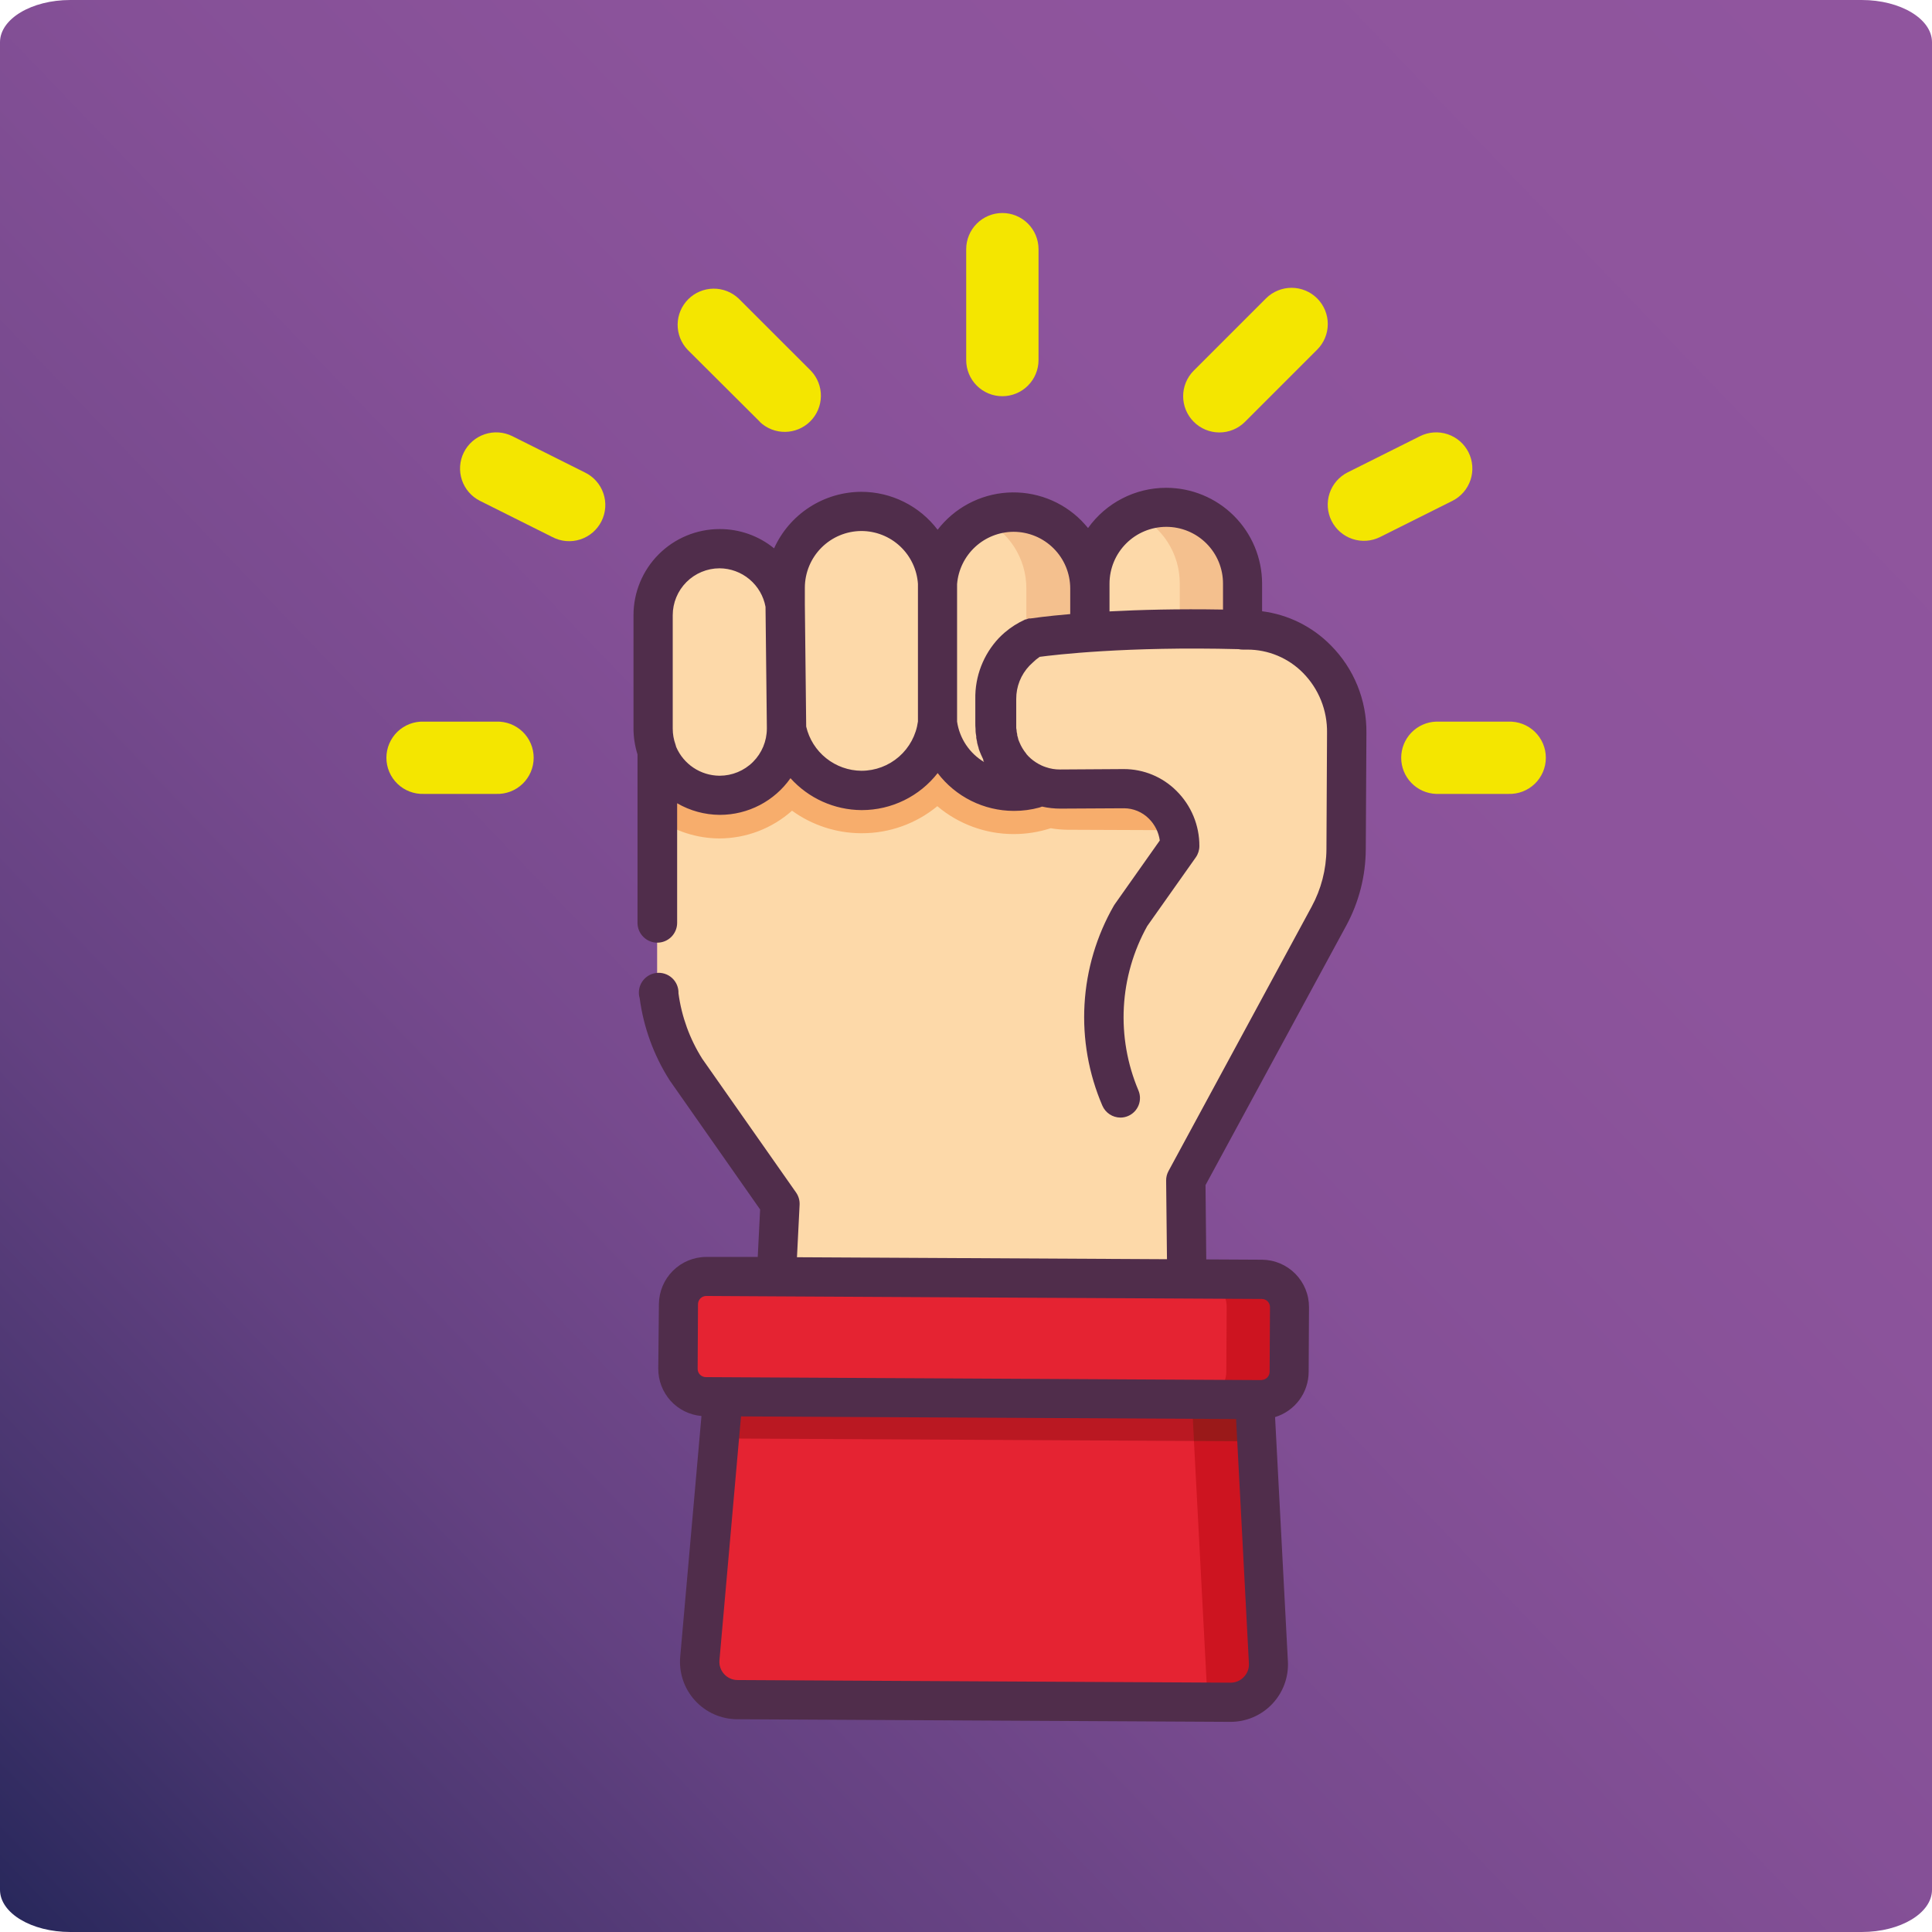 <svg width="390" height="390" viewBox="0 0 390 390" fill="none" xmlns="http://www.w3.org/2000/svg">
<path d="M375.811 0H14.189C6.353 0 0 3.818 0 8.527V381.473C0 386.182 6.353 390 14.189 390H375.811C383.648 390 390 386.182 390 381.473V8.527C390 3.818 383.648 0 375.811 0Z" fill="url(#paint0_linear)"/>
<path d="M251.77 127.15H250.88V117.81C250.877 115.786 250.476 113.783 249.699 111.914C248.923 110.046 247.785 108.348 246.353 106.919C244.92 105.49 243.219 104.357 241.349 103.585C239.478 102.813 237.474 102.417 235.45 102.42C231.367 102.428 227.453 104.056 224.569 106.948C221.686 109.839 220.067 113.756 220.07 117.84V127.15V118.78C220.067 116.758 219.667 114.756 218.89 112.888C218.114 111.021 216.977 109.325 215.545 107.896C214.114 106.468 212.414 105.336 210.545 104.565C208.676 103.793 206.672 103.397 204.65 103.4C200.76 103.405 197.016 104.883 194.17 107.535C191.324 110.188 189.588 113.82 189.31 117.7C189.07 113.775 187.339 110.089 184.47 107.399C181.601 104.709 177.813 103.218 173.88 103.23C169.797 103.238 165.883 104.866 162.999 107.758C160.116 110.649 158.497 114.566 158.5 118.65V122.08C158.004 118.92 156.395 116.042 153.964 113.965C151.532 111.887 148.438 110.747 145.24 110.75C141.685 110.755 138.278 112.172 135.767 114.688C133.256 117.205 131.847 120.615 131.85 124.17V147.08C131.847 148.635 132.118 150.179 132.65 151.64V196.36C132.685 203.295 134.678 210.078 138.4 215.93L157.4 243L156.67 257.72L239.58 258.16L239.38 238.28L268.31 184.93C270.541 180.8 271.719 176.184 271.74 171.49L271.87 147.93C271.94 136.47 262.88 127.15 251.77 127.15Z" fill="#FDD9A9"/>
<path d="M220.01 127.09V118.78C220.002 114.696 218.374 110.783 215.483 107.899C212.591 105.016 208.674 103.397 204.59 103.4C202.41 103.397 200.254 103.864 198.27 104.77C200.928 106.005 203.178 107.973 204.756 110.442C206.334 112.911 207.175 115.779 207.18 118.71V130.32C209.528 128.241 212.555 127.092 215.69 127.09H220.01Z" fill="#F4C08E"/>
<path d="M250.82 117.81C250.818 115.786 250.416 113.783 249.639 111.914C248.863 110.046 247.725 108.348 246.293 106.919C244.86 105.49 243.159 104.357 241.289 103.585C239.418 102.813 237.414 102.417 235.39 102.42C233.24 102.425 231.115 102.878 229.15 103.75C231.835 104.975 234.11 106.946 235.706 109.428C237.302 111.911 238.15 114.799 238.15 117.75V127.1H250.88L250.82 117.81Z" fill="#F4C08E"/>
<path d="M260.29 263.88C260.294 263.143 260.153 262.413 259.875 261.731C259.596 261.049 259.186 260.428 258.668 259.904C258.15 259.381 257.534 258.964 256.855 258.678C256.176 258.393 255.447 258.244 254.71 258.24L142.56 257.64C141.823 257.636 141.093 257.777 140.411 258.056C139.729 258.334 139.108 258.744 138.585 259.262C138.061 259.78 137.644 260.396 137.359 261.075C137.073 261.755 136.924 262.483 136.92 263.22L136.88 276.28C136.872 277.769 137.455 279.2 138.502 280.259C139.548 281.319 140.971 281.919 142.46 281.93L218.79 282.33L233.39 282.41L254.61 282.53C256.099 282.535 257.529 281.95 258.587 280.902C259.644 279.854 260.242 278.429 260.25 276.94L260.29 263.88Z" fill="#E52332"/>
<path d="M254.71 258.24L242.04 258.17C243.529 258.18 244.953 258.781 245.999 259.841C247.045 260.9 247.628 262.331 247.62 263.82L247.55 276.88C247.546 277.617 247.397 278.345 247.112 279.025C246.826 279.704 246.41 280.32 245.886 280.838C245.362 281.356 244.741 281.766 244.059 282.044C243.377 282.323 242.647 282.464 241.91 282.46L254.58 282.53C255.317 282.534 256.047 282.393 256.729 282.114C257.411 281.836 258.032 281.426 258.556 280.908C259.08 280.39 259.496 279.774 259.782 279.095C260.067 278.415 260.216 277.687 260.22 276.95L260.29 263.88C260.294 263.143 260.153 262.413 259.875 261.731C259.596 261.049 259.186 260.428 258.668 259.904C258.15 259.381 257.534 258.964 256.855 258.678C256.176 258.393 255.447 258.244 254.71 258.24Z" fill="#CD1420"/>
<path d="M145.93 281.95L141.27 334.79C141.176 335.841 141.301 336.901 141.638 337.901C141.975 338.901 142.516 339.821 143.226 340.601C143.937 341.382 144.802 342.006 145.767 342.434C146.732 342.863 147.775 343.086 148.83 343.09L248.37 343.63C249.407 343.635 250.433 343.429 251.387 343.025C252.342 342.62 253.203 342.026 253.92 341.277C254.637 340.528 255.194 339.642 255.557 338.671C255.919 337.7 256.08 336.665 256.03 335.63L253.24 282.55L145.93 281.95Z" fill="#E52332"/>
<path d="M253.24 282.52L145.92 281.94L145.18 290.37L218.58 290.76L233.18 290.84L253.68 290.95L253.24 282.52Z" fill="#BA1822"/>
<path d="M253.24 282.52L240.57 282.45L243.78 343.59H248.37C249.406 343.595 250.433 343.389 251.387 342.985C252.342 342.58 253.203 341.986 253.92 341.237C254.637 340.488 255.194 339.602 255.556 338.631C255.919 337.66 256.08 336.625 256.03 335.59L253.24 282.52Z" fill="#CD1420"/>
<path d="M240.57 282.45L241.01 290.88L253.68 290.95L253.24 282.52L240.57 282.45Z" fill="#9A1919"/>
<path d="M238.43 167.59C238.467 166.596 238.301 165.605 237.944 164.677C237.586 163.748 237.044 162.903 236.35 162.19H236.3C235.283 161.158 234.073 160.337 232.737 159.774C231.402 159.211 229.969 158.917 228.52 158.91H215.58C214.171 158.901 212.772 158.661 211.44 158.2C209.328 159.242 207.005 159.783 204.65 159.78H204.54C200.746 159.75 197.094 158.329 194.277 155.788C191.459 153.247 189.671 149.761 189.25 145.99C188.791 149.743 186.974 153.198 184.143 155.703C181.311 158.209 177.661 159.591 173.88 159.59H173.77C170.202 159.562 166.753 158.304 164.004 156.029C161.255 153.753 159.375 150.6 158.68 147.1C158.678 150.663 157.266 154.081 154.754 156.608C152.242 159.135 148.833 160.566 145.27 160.59H145.18C142.455 160.567 139.801 159.721 137.565 158.164C135.329 156.606 133.616 154.408 132.65 151.86V165.25C136.31 167.822 140.667 169.217 145.14 169.25H145.28C150.666 169.224 155.858 167.233 159.88 163.65C163.936 166.582 168.806 168.173 173.81 168.2H173.97C179.53 168.207 184.92 166.277 189.21 162.74C193.5 166.36 198.927 168.353 204.54 168.37H204.7C207.21 168.365 209.704 167.967 212.09 167.19C213.24 167.387 214.404 167.491 215.57 167.5L238.43 167.59Z" fill="#F7AD6C"/>
<path d="M268.63 130.26C264.912 126.48 260.03 124.06 254.77 123.39V117.8C254.762 112.671 252.719 107.754 249.089 104.13C245.459 100.506 240.54 98.47 235.41 98.47C232.325 98.469 229.284 99.205 226.54 100.618C223.797 102.03 221.431 104.078 219.64 106.59C219.21 106.06 218.75 105.59 218.27 105.07C216.327 103.123 213.99 101.614 211.417 100.642C208.843 99.671 206.092 99.26 203.347 99.437C200.602 99.614 197.926 100.375 195.498 101.669C193.071 102.963 190.948 104.76 189.27 106.94C187.469 104.564 185.142 102.636 182.472 101.307C179.803 99.978 176.862 99.284 173.88 99.28C170.158 99.29 166.517 100.371 163.393 102.394C160.268 104.418 157.792 107.297 156.26 110.69C153.155 108.159 149.267 106.784 145.26 106.8C140.651 106.8 136.23 108.631 132.971 111.89C129.711 115.15 127.88 119.571 127.88 124.18V147.08C127.887 148.847 128.16 150.604 128.69 152.29V186.34C128.703 187.392 129.131 188.397 129.879 189.136C130.628 189.875 131.638 190.29 132.69 190.29C133.742 190.29 134.752 189.875 135.501 189.136C136.25 188.397 136.677 187.392 136.69 186.34V162.15C139.292 163.66 142.242 164.466 145.25 164.49H145.36C148.148 164.484 150.894 163.808 153.366 162.521C155.839 161.233 157.967 159.37 159.57 157.09C161.377 159.098 163.583 160.708 166.047 161.817C168.511 162.926 171.178 163.509 173.88 163.53H174.01C176.955 163.523 179.86 162.848 182.505 161.554C185.151 160.259 187.467 158.381 189.28 156.06C191.079 158.422 193.397 160.339 196.056 161.662C198.714 162.985 201.641 163.679 204.61 163.69H204.74C206.456 163.69 208.165 163.461 209.82 163.01C210 162.957 210.177 162.894 210.35 162.82C211.574 163.097 212.825 163.234 214.08 163.23L226.87 163.16C227.811 163.159 228.743 163.345 229.612 163.708C230.48 164.07 231.268 164.601 231.93 165.27C233.12 166.455 233.89 167.997 234.12 169.66L225.04 182.52C224.971 182.613 224.908 182.71 224.85 182.81C221.356 188.901 219.328 195.721 218.925 202.731C218.522 209.741 219.757 216.749 222.53 223.2C222.84 223.909 223.348 224.514 223.994 224.94C224.64 225.366 225.396 225.595 226.17 225.6C226.703 225.601 227.231 225.492 227.72 225.28C228.197 225.077 228.63 224.782 228.993 224.412C229.356 224.041 229.642 223.603 229.836 223.122C230.029 222.641 230.125 222.126 230.119 221.607C230.113 221.089 230.005 220.577 229.8 220.1C227.558 214.799 226.554 209.056 226.864 203.308C227.174 197.561 228.791 191.959 231.59 186.93L241.38 173.08C241.851 172.412 242.105 171.617 242.11 170.8C242.12 168.73 241.717 166.679 240.926 164.766C240.134 162.854 238.97 161.118 237.5 159.66C236.107 158.263 234.452 157.154 232.63 156.397C230.807 155.64 228.853 155.25 226.88 155.25H226.79L214 155.33C213.01 155.341 212.025 155.178 211.09 154.85C210.811 154.758 210.538 154.651 210.27 154.53C209.47 154.16 208.726 153.678 208.06 153.1C207.745 152.823 207.45 152.522 207.18 152.2C207.18 152.2 207.18 152.2 207.18 152.15L207.07 152.02C207.059 151.993 207.042 151.969 207.02 151.95L206.76 151.61C206.63 151.42 206.51 151.24 206.39 151.04C206.29 150.86 206.19 150.69 206.09 150.5L206 150.31C205.951 150.216 205.907 150.119 205.87 150.02C205.8 149.88 205.74 149.73 205.68 149.58C205.62 149.43 205.57 149.29 205.52 149.15V149.05L205.34 148.43V148.28C205.34 148.1 205.26 147.92 205.23 147.74C205.23 147.74 205.23 147.67 205.23 147.64C205.23 147.42 205.17 147.19 205.14 146.97V146.59C205.14 146.36 205.14 146.12 205.14 145.88V141.16V141.1C205.127 138.599 206.084 136.19 207.81 134.38C208.01 134.17 208.23 133.97 208.45 133.77C208.887 133.33 209.366 132.935 209.88 132.59C212.81 132.2 227.31 130.45 250.04 131.04C250.306 131.101 250.578 131.131 250.85 131.13H251.79C253.886 131.129 255.962 131.546 257.895 132.357C259.828 133.167 261.581 134.355 263.05 135.85C264.614 137.44 265.846 139.325 266.675 141.395C267.504 143.466 267.914 145.68 267.88 147.91L267.76 171.47C267.724 175.518 266.694 179.494 264.76 183.05L235.88 236.39C235.557 236.981 235.392 237.646 235.4 238.32L235.57 254.19L160.88 253.79L161.41 243.2C161.452 242.321 161.202 241.453 160.7 240.73L141.76 213.73C139.23 209.722 137.593 205.217 136.96 200.52C136.981 199.94 136.876 199.362 136.651 198.827C136.427 198.292 136.088 197.812 135.66 197.421C135.231 197.03 134.723 196.736 134.17 196.561C133.616 196.386 133.032 196.334 132.456 196.407C131.88 196.481 131.328 196.679 130.836 196.987C130.345 197.296 129.926 197.707 129.61 198.194C129.293 198.68 129.087 199.23 129.004 199.804C128.921 200.378 128.964 200.964 129.13 201.52C129.913 207.383 131.96 213.006 135.13 218L135.23 218.15L153.44 244.15L152.96 253.73H142.57C140.046 253.738 137.626 254.741 135.836 256.521C134.047 258.301 133.031 260.716 133.01 263.24L132.88 276.26C132.864 278.661 133.752 280.979 135.367 282.755C136.983 284.53 139.209 285.631 141.6 285.84L137.31 334.45C137.171 336.045 137.363 337.653 137.876 339.17C138.388 340.687 139.21 342.082 140.289 343.266C141.367 344.45 142.68 345.397 144.143 346.049C145.606 346.7 147.189 347.041 148.79 347.05L248.33 347.58H248.39C249.964 347.582 251.522 347.264 252.969 346.644C254.415 346.024 255.721 345.117 256.805 343.976C257.89 342.835 258.73 341.486 259.276 340.01C259.822 338.534 260.062 336.962 259.98 335.39L257.39 286.06C259.342 285.463 261.053 284.259 262.273 282.622C263.492 280.985 264.157 279.001 264.17 276.96L264.24 263.9C264.247 262.645 264.006 261.4 263.532 260.238C263.057 259.075 262.359 258.018 261.475 257.125C260.592 256.233 259.542 255.523 258.385 255.037C257.227 254.55 255.986 254.297 254.73 254.29L243.5 254.23L243.35 239.23L271.79 186.79C274.328 182.084 275.67 176.827 275.7 171.48L275.83 147.92C275.862 144.646 275.242 141.398 274.006 138.366C272.77 135.334 270.942 132.578 268.63 130.26ZM145.28 156.59H145.2C143.344 156.569 141.534 156.009 139.99 154.98C138.446 153.95 137.233 152.495 136.5 150.79C136.467 150.623 136.421 150.459 136.36 150.3C135.989 149.27 135.8 148.184 135.8 147.09V124.18C135.803 121.675 136.798 119.274 138.567 117.501C140.336 115.728 142.735 114.728 145.24 114.72C147.451 114.732 149.588 115.514 151.284 116.933C152.98 118.351 154.128 120.316 154.53 122.49L154.8 146.74C154.8 146.85 154.8 146.97 154.8 147.09C154.792 149.611 153.786 152.025 152.002 153.806C150.218 155.586 147.801 156.587 145.28 156.59ZM173.93 155.59H173.88C171.292 155.566 168.788 154.674 166.768 153.056C164.748 151.439 163.329 149.19 162.74 146.67L162.47 122.03V118.62C162.478 115.594 163.682 112.695 165.82 110.554C167.957 108.412 170.855 107.203 173.88 107.19C176.783 107.191 179.577 108.294 181.697 110.277C183.817 112.26 185.105 114.974 185.3 117.87V145.65C184.924 148.4 183.565 150.921 181.475 152.748C179.386 154.575 176.706 155.584 173.93 155.59ZM193.2 145.64V117.9C193.435 115.036 194.735 112.363 196.844 110.41C198.952 108.457 201.716 107.365 204.59 107.35C207.625 107.35 210.536 108.555 212.683 110.7C214.83 112.845 216.037 115.755 216.04 118.79V123.96C211.04 124.39 208.35 124.8 208.04 124.84H207.95H207.72L207.54 124.89L207.36 124.95L207.14 125.04H207.05H206.98L206.84 125.11C205.395 125.77 204.049 126.628 202.84 127.66C202.42 128.02 202.02 128.4 201.64 128.79C198.505 132.117 196.797 136.539 196.88 141.11V141.22V145.94C196.88 146.33 196.88 146.73 196.93 147.2V147.44C196.93 147.86 197.01 148.26 197.07 148.64V148.82V148.96C197.12 149.23 197.17 149.51 197.24 149.78V149.9C197.33 150.28 197.44 150.66 197.56 151.04V151.13C197.61 151.28 197.67 151.44 197.73 151.6L197.91 152.04L198.03 152.33C198.18 152.67 198.33 153.01 198.49 153.33V153.39V153.46V153.53L198.66 153.83C197.202 152.96 195.955 151.776 195.011 150.365C194.067 148.954 193.448 147.35 193.2 145.67V145.64ZM223.97 123.39V117.81C223.973 114.775 225.178 111.865 227.323 109.716C229.467 107.568 232.375 106.358 235.41 106.35C236.917 106.346 238.409 106.64 239.802 107.214C241.195 107.788 242.46 108.632 243.526 109.697C244.592 110.762 245.437 112.027 246.012 113.419C246.588 114.811 246.883 116.303 246.88 117.81V123.05C237.72 122.89 230.03 123.1 223.97 123.42V123.39ZM251.08 338.53C250.737 338.893 250.323 339.182 249.864 339.378C249.404 339.574 248.91 339.673 248.41 339.67V343.67V339.67L148.88 339.14C148.371 339.138 147.868 339.03 147.403 338.824C146.938 338.617 146.521 338.316 146.178 337.941C145.835 337.565 145.573 337.122 145.41 336.64C145.247 336.158 145.186 335.647 145.23 335.14L149.58 285.92L198.91 286.18L249.52 286.45L252.11 335.8C252.137 336.301 252.059 336.803 251.882 337.273C251.704 337.743 251.431 338.171 251.08 338.53ZM255.88 262.69C256.034 262.844 256.155 263.026 256.237 263.227C256.32 263.428 256.362 263.643 256.36 263.86L256.29 276.92C256.285 277.358 256.108 277.776 255.798 278.084C255.487 278.393 255.068 278.567 254.63 278.57V278.82V278.59L142.48 277.99C142.042 277.987 141.622 277.811 141.313 277.5C141.004 277.189 140.83 276.768 140.83 276.33L140.9 263.26C140.905 262.821 141.084 262.401 141.396 262.092C141.709 261.783 142.131 261.61 142.57 261.61L156.69 261.69L192.19 261.88L254.72 262.21C254.936 262.21 255.149 262.252 255.348 262.335C255.547 262.417 255.728 262.538 255.88 262.69Z" fill="#502D4B"/>
<path d="M202.34 79.98C201.381 79.981 200.431 79.793 199.545 79.427C198.659 79.061 197.854 78.523 197.175 77.845C196.497 77.167 195.96 76.361 195.593 75.475C195.227 74.589 195.039 73.639 195.04 72.68V50.3C195.04 48.364 195.809 46.507 197.178 45.138C198.547 43.769 200.404 43 202.34 43C204.276 43 206.133 43.769 207.502 45.138C208.871 46.507 209.64 48.364 209.64 50.3V72.68C209.64 74.616 208.871 76.473 207.502 77.842C206.133 79.211 204.276 79.98 202.34 79.98Z" fill="#F4E600"/>
<path d="M240.97 85.14C239.602 83.771 238.834 81.915 238.834 79.98C238.834 78.045 239.602 76.189 240.97 74.82L255.56 60.23C256.24 59.552 257.048 59.015 257.935 58.65C258.823 58.284 259.774 58.096 260.734 58.098C261.695 58.1 262.645 58.291 263.531 58.66C264.418 59.029 265.223 59.57 265.9 60.25C266.578 60.93 267.115 61.737 267.481 62.625C267.846 63.513 268.034 64.464 268.032 65.424C268.03 66.384 267.839 67.335 267.47 68.221C267.101 69.107 266.56 69.912 265.88 70.59L251.29 85.18C249.916 86.543 248.057 87.304 246.122 87.296C244.187 87.289 242.334 86.513 240.97 85.14Z" fill="#F4E600"/>
<path d="M304.51 160.26H289.88C287.992 160.19 286.205 159.391 284.894 158.031C283.583 156.67 282.85 154.854 282.85 152.965C282.85 151.076 283.583 149.26 284.894 147.9C286.205 146.539 287.992 145.74 289.88 145.67H304.48C305.461 145.634 306.439 145.796 307.356 146.146C308.272 146.496 309.109 147.028 309.816 147.709C310.522 148.39 311.085 149.206 311.469 150.109C311.852 151.012 312.05 151.984 312.05 152.965C312.05 153.946 311.852 154.918 311.469 155.821C311.085 156.724 310.522 157.541 309.816 158.222C309.109 158.903 308.272 159.434 307.356 159.784C306.439 160.135 305.461 160.296 304.48 160.26H304.51Z" fill="#F4E600"/>
<path d="M100.16 160.26H85.57C84.589 160.296 83.611 160.135 82.695 159.784C81.778 159.434 80.941 158.903 80.234 158.222C79.528 157.541 78.966 156.724 78.582 155.821C78.198 154.918 78 153.946 78 152.965C78 151.984 78.198 151.012 78.582 150.109C78.966 149.206 79.528 148.39 80.234 147.709C80.941 147.028 81.778 146.496 82.695 146.146C83.611 145.796 84.589 145.634 85.57 145.67H100.16C101.141 145.634 102.119 145.796 103.036 146.146C103.952 146.496 104.789 147.028 105.496 147.709C106.202 148.39 106.765 149.206 107.148 150.109C107.532 151.012 107.73 151.984 107.73 152.965C107.73 153.946 107.532 154.918 107.148 155.821C106.765 156.724 106.202 157.541 105.496 158.222C104.789 158.903 103.952 159.434 103.036 159.784C102.119 160.135 101.141 160.296 100.16 160.26Z" fill="#F4E600"/>
<path d="M153.39 85.14L138.79 70.59C137.482 69.209 136.765 67.373 136.79 65.471C136.816 63.569 137.583 61.752 138.928 60.407C140.273 59.062 142.089 58.296 143.991 58.27C145.893 58.244 147.73 58.962 149.11 60.27L163.71 74.86C165.018 76.241 165.736 78.077 165.71 79.979C165.685 81.881 164.918 83.698 163.573 85.043C162.228 86.388 160.411 87.154 158.509 87.18C156.608 87.206 154.771 86.488 153.39 85.18V85.14Z" fill="#F4E600"/>
<path d="M111.5 108.41L96.9 101.11C95.168 100.244 93.852 98.726 93.239 96.889C92.627 95.052 92.769 93.047 93.635 91.315C94.501 89.583 96.02 88.266 97.857 87.654C99.694 87.042 101.698 87.184 103.43 88.05L118.02 95.35C118.898 95.766 119.683 96.353 120.331 97.077C120.978 97.8 121.475 98.646 121.792 99.563C122.109 100.481 122.239 101.453 122.176 102.422C122.113 103.391 121.856 104.337 121.423 105.206C120.989 106.075 120.386 106.848 119.65 107.481C118.914 108.114 118.059 108.594 117.135 108.892C116.21 109.191 115.236 109.302 114.269 109.219C113.301 109.136 112.36 108.861 111.5 108.41Z" fill="#F4E600"/>
<path d="M268.79 105.14C267.925 103.409 267.783 101.406 268.394 99.57C269.005 97.735 270.32 96.217 272.05 95.35L286.65 88.05C288.382 87.184 290.387 87.042 292.224 87.654C294.061 88.266 295.579 89.583 296.445 91.315C297.311 93.047 297.454 95.052 296.841 96.889C296.229 98.726 294.912 100.244 293.18 101.11L278.58 108.41C276.848 109.272 274.845 109.411 273.01 108.798C271.174 108.185 269.657 106.87 268.79 105.14Z" fill="#F4E600"/>
<defs>
<linearGradient id="paint0_linear" x1="-87.237" y1="292.926" x2="304.174" y2="-83.093" gradientUnits="userSpaceOnUse">
<stop stop-color="#29285C"/>
<stop offset="0.11" stop-color="#493670"/>
<stop offset="0.23" stop-color="#634181"/>
<stop offset="0.37" stop-color="#774A8E"/>
<stop offset="0.52" stop-color="#855097"/>
<stop offset="0.7" stop-color="#8D549C"/>
<stop offset="1" stop-color="#90559E"/>
</linearGradient>
</defs>
</svg>
